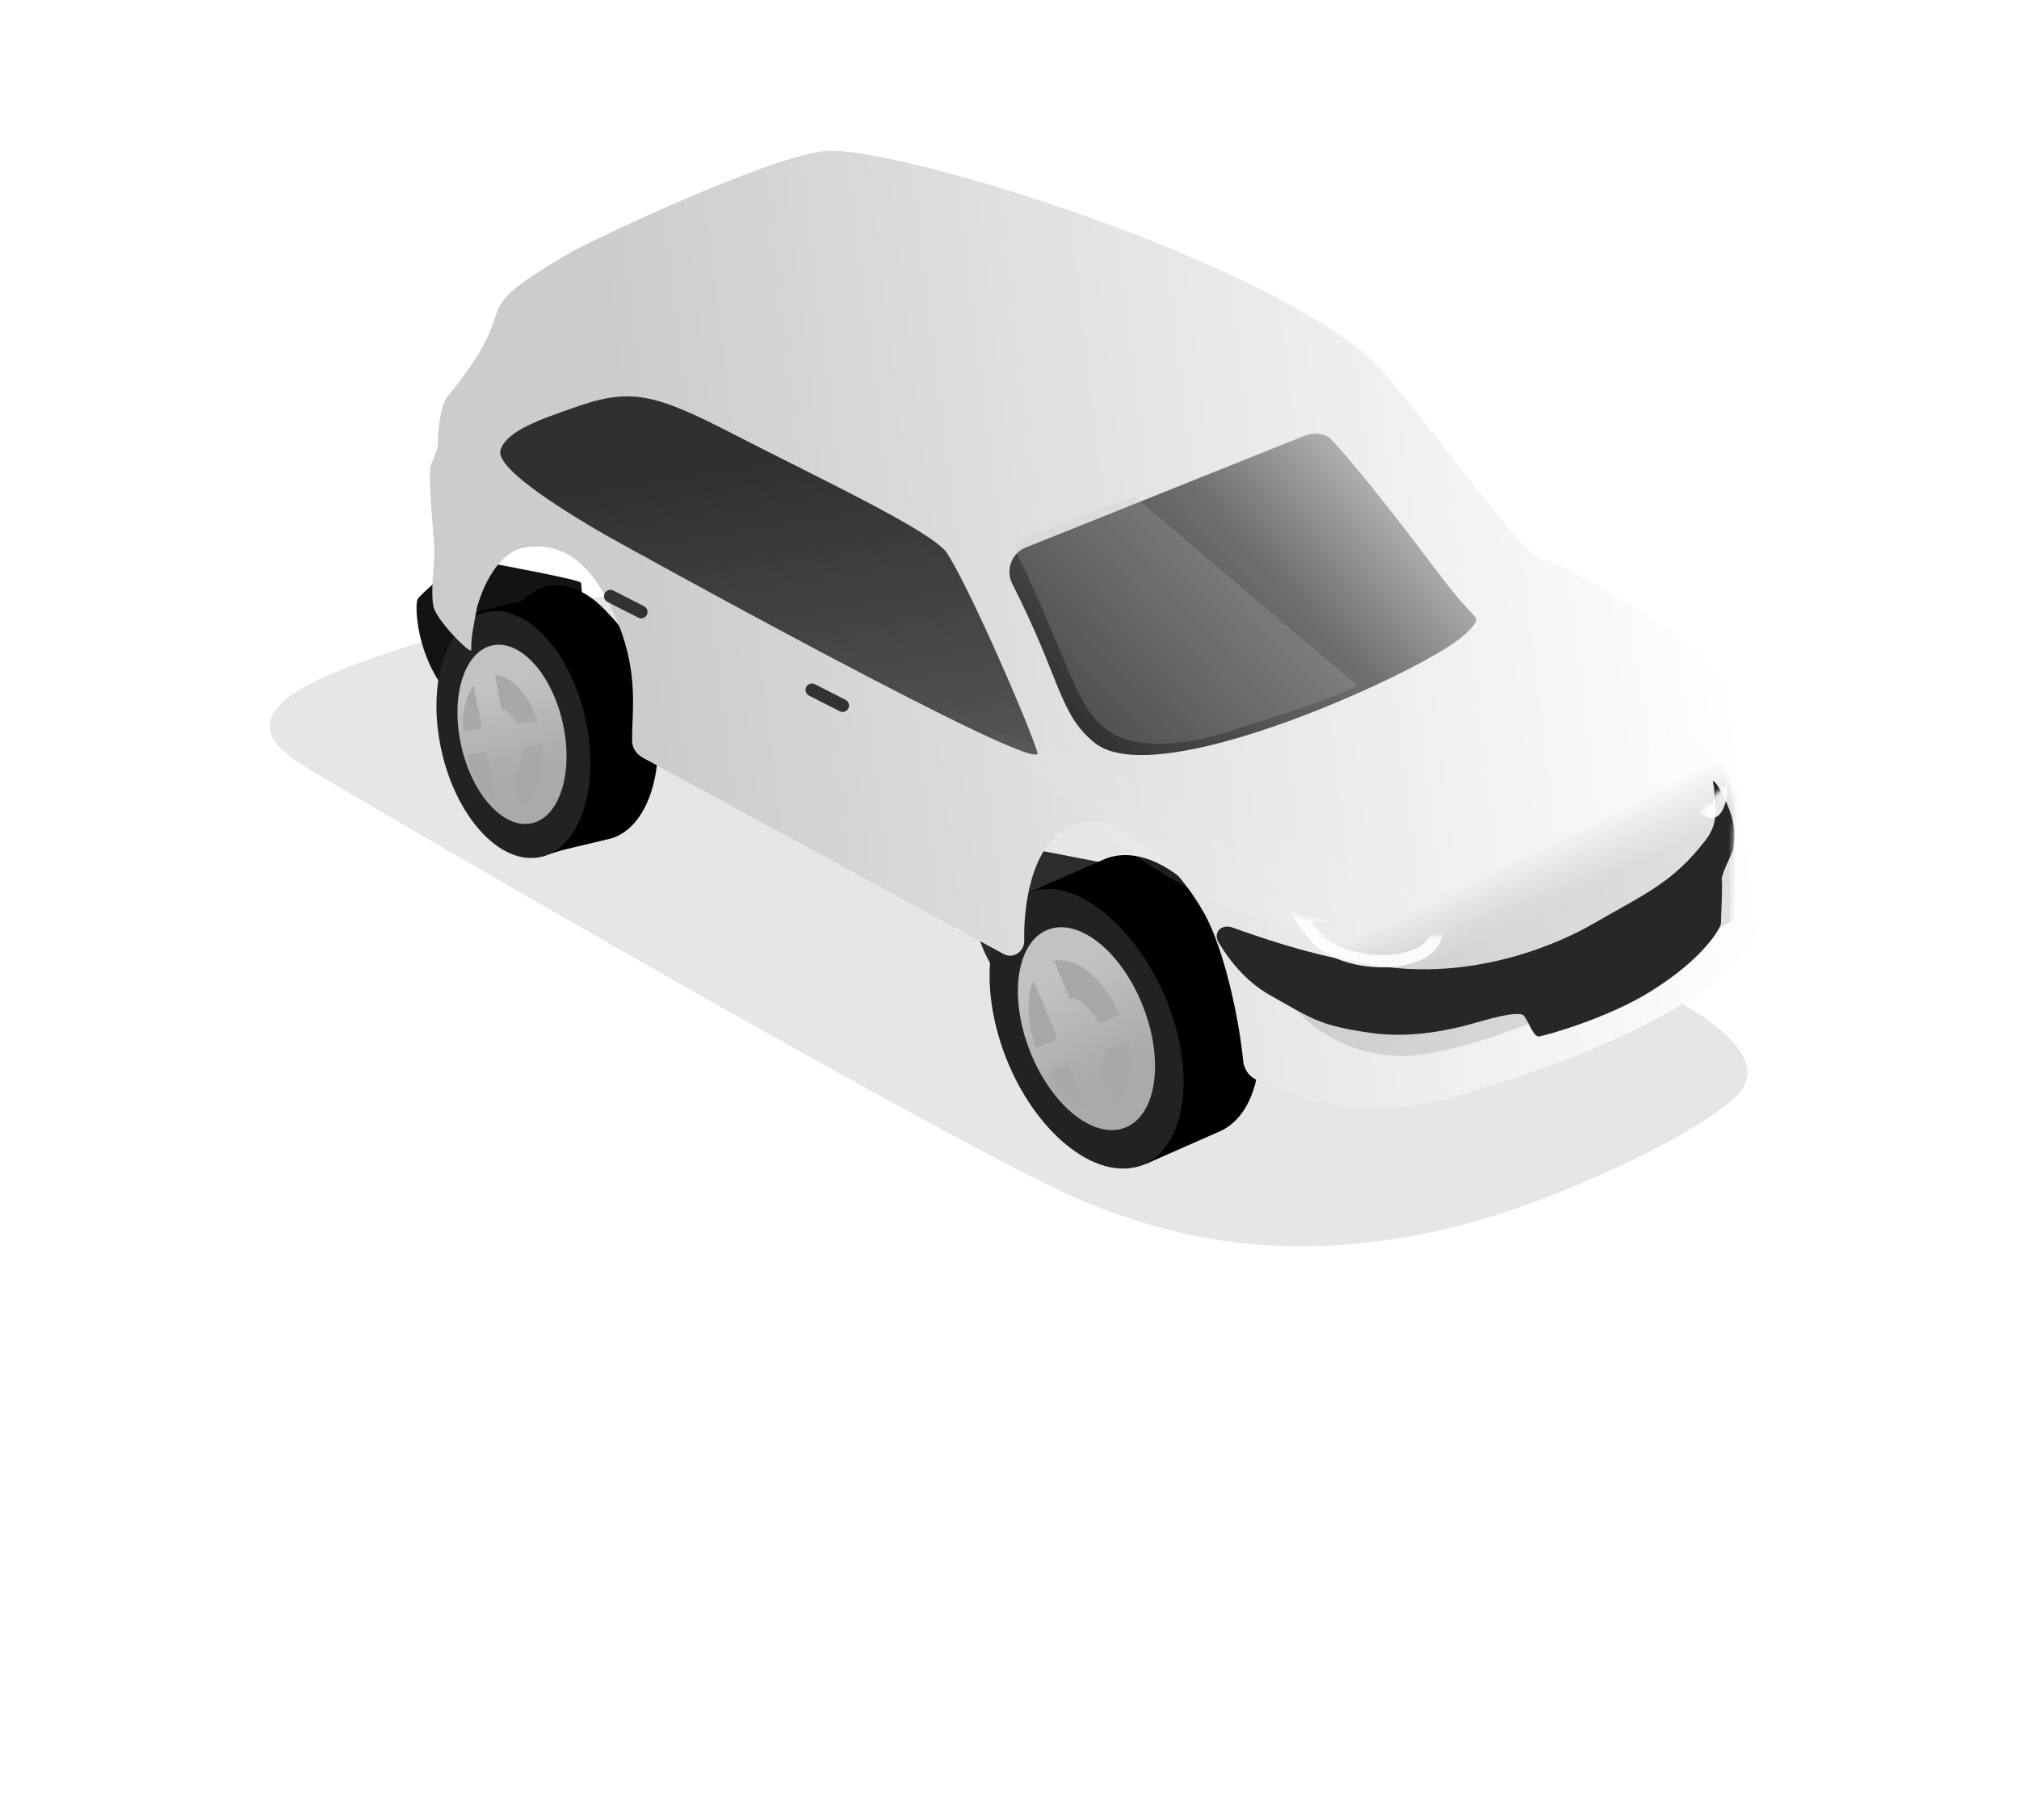 <svg width="518" height="467" viewBox="0 0 518 467" fill="none" xmlns="http://www.w3.org/2000/svg">
<path d="M379.151 313.23C397.855 307.981 432.005 293.306 444.393 282.192C458.654 270.585 429.817 256.721 426.404 254.65C422.991 252.579 254.98 165.116 225.644 151.515C196.307 137.914 102.065 163.548 79.128 175.699C60.432 185.604 73.36 193.122 75.787 195.174C78.213 197.225 217.997 278.759 268.325 303.794C306.438 322.753 342.439 323.533 379.151 313.23Z" fill="black" fill-opacity="0.1"/>
<path d="M291.475 223.549C291.206 222.835 271.36 219.079 261.471 217.29C257.749 220.289 250.159 226.603 249.567 227.867C248.827 229.447 249.289 242.039 256.904 251.403C264.518 260.768 282.149 247.29 287.682 245.272C293.216 243.254 291.812 224.441 291.475 223.549Z" fill="#2C2C2C"/>
<path d="M149.027 149.504C148.758 148.79 128.912 145.034 119.023 143.245C115.301 146.244 107.711 152.558 107.119 153.822C106.379 155.403 106.841 167.994 114.456 177.359C122.07 186.723 139.701 173.246 145.234 171.228C150.768 169.209 149.364 150.397 149.027 149.504Z" fill="#131313"/>
<path fill-rule="evenodd" clip-rule="evenodd" d="M263.972 229.386L282.912 221.05L282.915 221.058C283.032 221.004 283.15 220.952 283.269 220.902C294.547 216.103 310.274 227.783 318.395 246.988C326.516 266.193 323.957 285.651 312.679 290.45C312.541 290.509 312.402 290.565 312.262 290.619L293.962 298.685L284.374 276.53C281.785 272.966 279.459 268.872 277.553 264.363C275.794 260.204 274.536 256.032 273.759 252L263.972 229.386Z" fill="black"/>
<ellipse cx="22.201" cy="37.711" rx="22.201" ry="37.711" transform="matrix(-0.92 0.391 0.39 0.921 284.941 220.528)" fill="black"/>
<g filter="url(#filter0_i_2_4186)">
<ellipse cx="16.652" cy="28.284" rx="16.652" ry="28.284" transform="matrix(-0.92 0.391 0.39 0.921 282.871 231.392)" fill="url(#paint0_linear_2_4186)"/>
</g>
<g filter="url(#filter1_di_2_4186)">
<path fill-rule="evenodd" clip-rule="evenodd" d="M280.909 244.696C282.833 246.094 284.703 247.935 286.411 250.138L281.394 258.472C281.154 258.18 280.907 257.906 280.655 257.651L280.909 244.696ZM280.359 272.751C280.472 272.764 280.584 272.772 280.695 272.776L287.754 285.613L287.721 285.627C285.396 286.616 282.769 286.483 280.111 285.429L280.359 272.751ZM277.866 284.326L278.11 271.9C277.614 271.589 277.123 271.201 276.65 270.745L271.683 278.994C273.621 281.261 275.729 283.074 277.866 284.326ZM278.422 255.989L278.671 243.283C275.459 241.56 272.21 241.118 269.403 242.312C268.621 242.645 267.905 243.091 267.259 243.638L274.179 256.222C274.43 256.01 274.707 255.837 275.011 255.708C276.046 255.267 277.236 255.4 278.422 255.989ZM265.834 269.385C267.045 272.249 268.529 274.845 270.181 277.096L275.106 268.916C274.709 268.345 274.341 267.721 274.01 267.053L265.718 269.108C265.756 269.2 265.795 269.292 265.834 269.385ZM282.792 260.543L287.851 252.14C289.14 254.073 290.305 256.225 291.291 258.554C291.532 259.125 291.758 259.695 291.969 260.266L283.636 262.331C283.594 262.224 283.55 262.117 283.505 262.011C283.288 261.499 283.049 261.009 282.792 260.543ZM264.903 266.973C263.705 263.54 263.05 260.146 262.909 257.011L272.652 262.91C272.763 263.57 272.928 264.247 273.148 264.93L264.903 266.973ZM284.316 264.499C284.559 265.553 284.668 266.576 284.649 267.523L294.221 273.319C294.361 269.98 293.867 266.244 292.698 262.422L284.316 264.499ZM293.986 275.828L284.263 269.94C283.967 270.83 283.505 271.559 282.886 272.056L289.696 284.441C291.975 282.609 293.429 279.56 293.986 275.828ZM262.915 254.364L272.507 260.171C272.552 259.553 272.656 258.974 272.816 258.447L265.643 245.403C264.028 247.656 263.101 250.773 262.915 254.364Z" fill="#4C4C4C"/>
</g>
<path fill-rule="evenodd" clip-rule="evenodd" d="M263.989 228.991L282.928 220.655L282.93 220.659C283.049 220.605 283.168 220.552 283.288 220.501C294.566 215.703 310.293 227.382 318.414 246.587C326.536 265.792 323.976 285.251 312.698 290.049C312.589 290.096 312.479 290.141 312.368 290.184L293.979 298.29L284.381 276.111C281.797 272.552 279.476 268.464 277.572 263.963C275.816 259.811 274.56 255.647 273.783 251.622L263.989 228.991Z" fill="black"/>
<path d="M258.746 273.02C266.767 291.987 282.274 303.532 293.382 298.806C304.491 294.081 306.993 274.874 298.973 255.907C290.952 236.94 274.99 224.374 263.882 229.099C252.774 233.825 250.726 254.053 258.746 273.02Z" fill="#222222"/>
<g filter="url(#filter2_i_2_4186)">
<ellipse cx="15.607" cy="27.275" rx="15.607" ry="27.275" transform="matrix(-0.916 0.402 0.376 0.926 282.788 232.438)" fill="url(#paint1_linear_2_4186)"/>
</g>
<g filter="url(#filter3_di_2_4186)">
<path fill-rule="evenodd" clip-rule="evenodd" d="M270.545 273.345C273.385 278.075 277.053 281.433 280.605 282.688L275.87 271.269L270.545 273.345ZM267.635 267.17C265.288 260.606 265.158 254.143 266.982 249.837L272.767 263.786C272.866 264.198 272.982 264.614 273.117 265.032L267.635 267.17ZM283.642 260.927C281.81 256.958 278.795 254.381 276.251 254.477L272.27 244.875C277.892 243.508 285.135 249.403 289.124 258.789L283.642 260.927ZM291.173 265.3L285.168 267.642C285.138 269.616 284.618 271.29 283.653 272.325L287.636 281.929C291.38 279.211 292.691 272.637 291.173 265.3Z" fill="#A9A8A8"/>
</g>
<path fill-rule="evenodd" clip-rule="evenodd" d="M124.445 156.463L141.662 152.37L141.664 152.379C141.775 152.35 141.887 152.323 141.999 152.298C152.226 150 163.66 162.251 167.538 179.662C171.416 197.072 166.269 213.049 156.042 215.348C155.906 215.378 155.771 215.406 155.635 215.431L139.014 219.393L134.342 199.213C132.725 195.831 131.408 192.048 130.503 187.984C129.668 184.236 129.252 180.555 129.214 177.062L124.445 156.463Z" fill="black"/>
<ellipse cx="18.991" cy="32.253" rx="18.991" ry="32.253" transform="matrix(-0.975 0.219 0.218 0.977 143.438 152.241)" fill="black"/>
<g filter="url(#filter4_i_2_4186)">
<ellipse cx="14.244" cy="24.191" rx="14.244" ry="24.191" transform="matrix(-0.975 0.219 0.218 0.977 140.025 161.062)" fill="url(#paint2_linear_2_4186)"/>
</g>
<g filter="url(#filter5_di_2_4186)">
<path fill-rule="evenodd" clip-rule="evenodd" d="M136.316 171.945C137.723 173.42 139.016 175.259 140.116 177.38L134.607 183.623C134.45 183.338 134.283 183.067 134.108 182.812L136.316 171.945ZM131.536 195.473C131.632 195.502 131.729 195.528 131.825 195.548L135.789 207.436L135.758 207.442C133.647 207.917 131.454 207.398 129.377 206.097L131.536 195.473ZM127.659 204.821L129.775 194.409C129.406 194.073 129.055 193.672 128.728 193.218L123.285 199.387C124.564 201.59 126.056 203.438 127.659 204.821ZM132.485 181.069L134.65 170.413C132.216 168.473 129.554 167.603 127.012 168.174C126.302 168.334 125.632 168.599 125.004 168.959L128.887 180.608C129.129 180.47 129.387 180.369 129.659 180.308C130.598 180.097 131.578 180.392 132.485 181.069ZM119.843 190.402C120.421 192.998 121.27 195.411 122.313 197.558L127.709 191.442C127.462 190.899 127.247 190.316 127.072 189.7L119.788 190.15C119.806 190.234 119.824 190.318 119.843 190.402ZM135.464 185.582L141.019 179.286C141.807 181.111 142.456 183.102 142.927 185.215C143.042 185.731 143.144 186.246 143.234 186.758L135.897 187.211C135.878 187.114 135.858 187.018 135.836 186.921C135.733 186.459 135.608 186.012 135.464 185.582ZM119.431 188.228C118.952 185.157 118.923 182.203 119.286 179.545L126.566 186.002C126.558 186.575 126.592 187.171 126.673 187.781L119.431 188.228ZM136.135 189.14C136.178 190.064 136.112 190.941 135.951 191.734L143.12 198.093C143.752 195.304 143.911 192.083 143.515 188.684L136.135 189.14ZM142.536 200.167L135.255 193.709C134.87 194.41 134.372 194.951 133.777 195.275L137.602 206.749C139.801 205.559 141.492 203.22 142.536 200.167ZM119.698 177.318L126.866 183.676C127 183.159 127.178 182.684 127.396 182.263L123.373 170.195C121.666 171.843 120.406 174.324 119.698 177.318Z" fill="#4C4C4C"/>
</g>
<path fill-rule="evenodd" clip-rule="evenodd" d="M134.609 201.064C132.088 196.843 130.057 191.774 128.809 186.171C127.632 180.887 127.287 175.736 127.662 171.058L124.387 156.911L133.509 154.741C135.397 152.562 137.684 151.074 140.305 150.485C150.532 148.187 161.966 160.438 165.844 177.849C169.548 194.48 165.017 209.804 155.69 213.145L155.957 214.289L138.955 219.84L134.609 201.064Z" fill="black"/>
<ellipse cx="18.93" cy="32.149" rx="18.93" ry="32.149" transform="matrix(-0.975 0.219 0.218 0.977 143.173 152.933)" fill="#222222"/>
<g filter="url(#filter6_i_2_4186)">
<g filter="url(#filter7_i_2_4186)">
<ellipse cx="13.363" cy="23.357" rx="13.363" ry="23.357" transform="matrix(-0.979 0.199 0.212 0.978 139.488 162.938)" fill="url(#paint3_linear_2_4186)"/>
</g>
<g filter="url(#filter8_di_2_4186)">
<path fill-rule="evenodd" clip-rule="evenodd" d="M121.652 191.861C123.099 197.303 125.89 201.689 129.034 203.891L126.65 191.162L121.652 191.861ZM120.69 185.928C120.403 181.034 121.441 176.728 123.453 174.087L125.543 185.249L120.69 185.928ZM134.547 183.989C133.499 181.923 132.034 180.48 130.543 180.102L128.904 171.353C133.181 171.62 137.558 176.43 139.805 183.254L134.547 183.989ZM141.108 189.139C142.04 196.983 139.635 203.688 135.233 205.144L133.595 196.397C135.233 195.467 136.173 192.91 136.05 189.847L141.108 189.139Z" fill="#A9A8A8"/>
</g>
</g>
<g filter="url(#filter9_ii_2_4186)">
<path d="M441.93 253.309C444.595 248.372 444.053 243.91 444.258 239.894L444.459 229.641C444.618 221.498 444.832 214.524 444.807 211.848C444.782 209.172 447.88 201.5 433.987 186.897C421.512 173.785 393.834 158.318 386.902 156.317C379.97 154.315 351.296 111.362 340.487 102.859C308.202 77.463 225.581 52.05 205.032 51.648C193.139 50.91 142.881 74.695 137.264 78.012C108.219 95.165 127.753 88.412 106.023 114.933C104.731 116.216 103.707 122.472 103.683 126.524C103.678 127.377 103.551 128.228 103.226 129.016L103.07 129.396C102.517 130.737 101.904 132.226 101.819 132.579C101.061 135.749 102.842 151.602 102.781 154.678C102.711 158.272 101.871 164.777 102.512 168.42C103.153 172.063 112.12 180.917 112.231 179.821C112.31 175.789 112.592 175.072 113.78 168.641C116.76 158.637 121.684 154.278 125.55 153.544C133.636 152.007 140.934 155.467 146.549 165.752C156.21 183.449 153.296 195.059 153.54 203.25C153.593 205.026 154.703 206.545 156.263 207.394L248.863 257.785C251.376 259.152 254.247 257.078 254.143 254.219C253.979 249.72 254.452 228.572 267.632 224.31C279.246 220.555 293.631 235.373 300.292 247.291C305.361 256.358 309.192 273.941 310.298 285.146C310.496 287.15 311.616 288.98 313.406 289.902C321.271 293.956 339.547 301.7 366.165 293.91C426.547 276.237 439.271 258.234 441.93 253.309Z" fill="url(#paint4_linear_2_4186)"/>
</g>
<mask id="mask0_2_4186" style="mask-type:alpha" maskUnits="userSpaceOnUse" x="101" y="51" width="345" height="247">
<path d="M441.93 253.309C444.595 248.372 444.053 243.91 444.258 239.894L444.459 229.641C444.618 221.498 444.832 214.524 444.807 211.848C444.782 209.172 447.88 201.5 433.987 186.897C421.512 173.785 393.834 158.318 386.902 156.317C379.97 154.315 351.296 111.362 340.487 102.859C308.202 77.463 225.581 52.05 205.032 51.648C193.139 50.91 142.881 74.695 137.264 78.012C108.219 95.165 127.753 88.412 106.023 114.933C104.731 116.216 103.707 122.472 103.683 126.524C103.678 127.377 103.551 128.228 103.226 129.016L103.07 129.396C102.517 130.737 101.904 132.226 101.819 132.579C101.061 135.749 102.842 151.602 102.781 154.678C102.711 158.272 101.871 164.777 102.512 168.42C103.153 172.063 112.12 180.917 112.231 179.821C112.342 178.725 113.053 172.568 112.892 168.312C113.037 160.919 119.335 154.725 125.55 153.544C133.636 152.007 140.949 154.718 146.564 165.003C157.082 184.27 152.048 194.628 151.789 202.526C151.731 204.306 152.864 205.834 154.43 206.681L248.689 257.708C251.208 259.072 254.09 256.919 253.986 254.056C253.822 249.557 254.452 228.572 267.632 224.31C279.246 220.555 293.631 235.373 300.292 247.291C305.361 256.358 309.192 273.941 310.298 285.146C310.496 287.15 311.616 288.98 313.406 289.902C321.271 293.956 339.547 301.7 366.165 293.91C426.547 276.237 439.271 258.234 441.93 253.309Z" fill="url(#paint5_linear_2_4186)"/>
</mask>
<g mask="url(#mask0_2_4186)">
<g filter="url(#filter10_ddi_2_4186)">
<path d="M284.254 187.224C275.106 179.868 275.59 170.95 263.13 146.453C261.338 142.93 262.886 138.575 266.555 137.104L337.9 108.496C340.294 107.535 343.237 107.585 345.02 109.449C348.021 112.584 353.841 119.397 365.133 134.048C373.845 145.353 375.489 148.163 382 155.025C382.776 155.842 381.126 157.936 377.636 160.699C366.51 169.505 300.305 200.13 284.254 187.224Z" fill="url(#paint6_linear_2_4186)"/>
</g>
<g filter="url(#filter11_di_2_4186)">
<path d="M194.193 106.775C173.14 95.907 167.328 94.528 152.336 99.906C144.758 102.624 135.389 105.599 133.96 110.71C132.531 115.822 154.144 128.504 160.468 132.166C163.558 133.955 273.905 195.131 271.726 188.22C269.056 179.749 254.15 145.726 248.537 137.081C244.925 131.516 215.247 117.644 194.193 106.775Z" fill="url(#paint7_linear_2_4186)"/>
</g>
<g filter="url(#filter12_f_2_4186)">
<path d="M311.196 231.128C284.193 217.931 269.191 201.734 253.058 186.882C301.665 202.331 403.374 236.048 401.73 238.08C399.675 240.62 392.266 243.537 367.812 244.704C343.737 245.854 314.288 232.639 311.196 231.128Z" fill="url(#paint8_linear_2_4186)" fill-opacity="0.21"/>
</g>
<g filter="url(#filter13_f_2_4186)">
<path d="M417.61 172.747C416.087 171.444 397.025 150.905 382.653 140.585C394.235 164.312 420.688 215.91 423.247 215.704C426.444 215.448 441.101 213 445.597 203.152C450.024 193.456 419.515 174.376 417.61 172.747Z" fill="url(#paint9_linear_2_4186)" fill-opacity="0.13"/>
</g>
<g filter="url(#filter14_di_2_4186)">
<path d="M217.827 178.834C217.84 178.205 217.492 177.623 216.931 177.337L209.057 173.316C207.974 172.763 206.688 173.534 206.665 174.751C206.652 175.384 207.003 175.969 207.567 176.256L215.448 180.264C216.526 180.813 217.804 180.045 217.827 178.834Z" fill="#323232"/>
</g>
<g filter="url(#filter15_di_2_4186)">
<path d="M166.129 154.807C166.141 154.177 165.793 153.596 165.233 153.31L157.358 149.289C156.276 148.736 154.99 149.507 154.966 150.723C154.954 151.357 155.304 151.941 155.868 152.228L163.749 156.237C164.827 156.785 166.105 156.017 166.129 154.807Z" fill="#323232"/>
</g>
<path d="M348.434 176.076L291.255 127.583C284.103 129.369 267.821 136.48 264.713 137.578C260.687 139 260.799 141.302 260.799 141.302C260.775 142.509 260.648 141.662 261.87 144.076C263.897 148.083 265.511 151.655 269.849 161.954C277.3 179.645 278.874 184.094 285.461 188.222C290.422 191.332 300.951 192.125 313.817 188.158C325.318 184.612 338.515 180.312 348.434 176.076Z" fill="#C4C4C4" fill-opacity="0.2"/>
<g opacity="0.17" filter="url(#filter16_f_2_4186)">
<path d="M431.781 199.502C414.595 212.557 376.572 230.955 359.705 233.544" stroke="url(#paint10_linear_2_4186)" stroke-width="74.806" stroke-linecap="round" stroke-linejoin="round"/>
</g>
<g filter="url(#filter17_ddii_2_4186)">
<path d="M437.594 207.176C440.918 202.869 440.154 199.343 439.771 193.906C439.748 193.578 439.68 193.25 439.595 192.932C438.57 189.121 444.383 198.144 444.899 204.358C445.073 206.457 444.917 207.515 444.683 209.444C444.576 210.327 441.498 216.119 441.745 217.291C441.993 218.462 441.51 227.238 441.527 228.453C441.544 229.668 437.178 237.426 423.682 245.88C412.47 252.903 396.483 257.343 394.849 257.546C393.215 257.748 391.725 252.252 390.548 251.927C387.468 251.076 378.258 254.255 374.828 255.046C370.825 255.969 361.486 258.096 351.354 256.592C338.822 254.733 336.928 253.267 325.501 246.753C319.715 243.454 315.269 237.888 312.64 233.414C311.131 230.848 313.381 228.595 316.185 229.594C324.907 232.699 339.54 237.748 355.876 239.747C383.547 243.132 405.705 230.388 408.879 228.556C422.224 220.854 429.208 218.046 437.594 207.176Z" fill="#272727"/>
</g>
<mask id="mask1_2_4186" style="mask-type:alpha" maskUnits="userSpaceOnUse" x="312" y="201" width="135" height="57">
<path d="M437.608 207.124C437.968 206.658 438.283 206.18 438.558 205.693C440.649 201.996 445.469 199.889 446.185 204.113C446.213 204.277 446.236 204.432 446.256 204.578C446.431 206.677 446.354 208.007 446.121 209.936C446.014 210.819 441.409 215.75 441.657 216.921C441.905 218.092 441.494 225.276 441.443 227.832C441.393 230.388 437.211 237.374 423.72 245.837C412.513 252.867 396.528 257.318 394.894 257.521C393.261 257.724 391.767 252.229 390.59 251.905C387.51 251.056 378.302 254.241 374.872 255.034C370.87 255.96 361.532 258.092 351.399 256.595C338.866 254.744 336.971 253.28 325.54 246.773C319.721 243.46 315.255 237.855 312.628 233.371C311.128 230.81 313.359 228.605 316.163 229.601C324.881 232.7 339.542 237.755 355.911 239.747C383.584 243.114 405.733 230.356 408.906 228.522C422.246 220.812 429.229 217.999 437.608 207.124Z" fill="#272727"/>
</mask>
<g mask="url(#mask1_2_4186)">
<g filter="url(#filter18_d_2_4186)">
<path d="M332.242 233.355L367.337 234.571C367.384 234.757 367.431 234.966 367.473 235.194C367.656 236.184 367.733 237.466 367.383 238.762C367.043 240.025 366.283 241.366 364.674 242.522C363.039 243.697 360.446 244.736 356.364 245.202C353.974 245.475 350.644 245.401 347.228 244.683C343.809 243.965 340.417 242.626 337.805 240.459C336.422 239.311 334.674 236.993 333.202 234.813C332.857 234.302 332.534 233.809 332.242 233.355Z" stroke="white" stroke-opacity="0.9" stroke-width="3.148"/>
</g>
<g filter="url(#filter19_d_2_4186)">
<path d="M439.653 197.232C439.794 197.579 439.931 197.961 440.053 198.373C440.648 200.38 440.874 203.023 439.517 205.8C439.16 206.531 438.713 206.906 438.382 207.032C438.141 207.124 437.798 207.158 437.279 206.749C436.588 206.205 435.694 206.016 435.016 205.935C434.587 205.884 434.142 205.865 433.709 205.865L439.653 197.232Z" stroke="white" stroke-opacity="0.9" stroke-width="3.148"/>
</g>
</g>
</g>
<defs>
<filter id="filter0_i_2_4186" x="259.705" y="237.1" width="37.742" height="53.74" filterUnits="userSpaceOnUse" color-interpolation-filters="sRGB">
<feFlood flood-opacity="0" result="BackgroundImageFix"/>
<feBlend mode="normal" in="SourceGraphic" in2="BackgroundImageFix" result="shape"/>
<feColorMatrix in="SourceAlpha" type="matrix" values="0 0 0 0 0 0 0 0 0 0 0 0 0 0 0 0 0 0 127 0" result="hardAlpha"/>
<feMorphology radius="1.133" operator="erode" in="SourceAlpha" result="effect1_innerShadow_2_4186"/>
<feOffset/>
<feGaussianBlur stdDeviation="0.567"/>
<feComposite in2="hardAlpha" operator="arithmetic" k2="-1" k3="1"/>
<feColorMatrix type="matrix" values="0 0 0 0 0 0 0 0 0 0 0 0 0 0 0 0 0 0 0.25 0"/>
<feBlend mode="normal" in2="shape" result="effect1_innerShadow_2_4186"/>
</filter>
<filter id="filter1_di_2_4186" x="259.509" y="241.413" width="35.416" height="47.153" filterUnits="userSpaceOnUse" color-interpolation-filters="sRGB">
<feFlood flood-opacity="0" result="BackgroundImageFix"/>
<feColorMatrix in="SourceAlpha" type="matrix" values="0 0 0 0 0 0 0 0 0 0 0 0 0 0 0 0 0 0 127 0" result="hardAlpha"/>
<feOffset dy="0.453"/>
<feGaussianBlur stdDeviation="0.34"/>
<feColorMatrix type="matrix" values="0 0 0 0 1 0 0 0 0 1 0 0 0 0 1 0 0 0 0.41 0"/>
<feBlend mode="normal" in2="BackgroundImageFix" result="effect1_dropShadow_2_4186"/>
<feBlend mode="normal" in="SourceGraphic" in2="effect1_dropShadow_2_4186" result="shape"/>
<feColorMatrix in="SourceAlpha" type="matrix" values="0 0 0 0 0 0 0 0 0 0 0 0 0 0 0 0 0 0 127 0" result="hardAlpha"/>
<feOffset dx="-3.4" dy="2.267"/>
<feGaussianBlur stdDeviation="1.7"/>
<feComposite in2="hardAlpha" operator="arithmetic" k2="-1" k3="1"/>
<feColorMatrix type="matrix" values="0 0 0 0 0 0 0 0 0 0 0 0 0 0 0 0 0 0 0.25 0"/>
<feBlend mode="normal" in2="shape" result="effect2_innerShadow_2_4186"/>
</filter>
<filter id="filter2_i_2_4186" x="261.159" y="237.933" width="35.204" height="52.079" filterUnits="userSpaceOnUse" color-interpolation-filters="sRGB">
<feFlood flood-opacity="0" result="BackgroundImageFix"/>
<feBlend mode="normal" in="SourceGraphic" in2="BackgroundImageFix" result="shape"/>
<feColorMatrix in="SourceAlpha" type="matrix" values="0 0 0 0 0 0 0 0 0 0 0 0 0 0 0 0 0 0 127 0" result="hardAlpha"/>
<feMorphology radius="1.441" operator="erode" in="SourceAlpha" result="effect1_innerShadow_2_4186"/>
<feOffset/>
<feGaussianBlur stdDeviation="0.72"/>
<feComposite in2="hardAlpha" operator="arithmetic" k2="-1" k3="1"/>
<feColorMatrix type="matrix" values="0 0 0 0 0 0 0 0 0 0 0 0 0 0 0 0 0 0 0.25 0"/>
<feBlend mode="normal" in2="shape" result="effect1_innerShadow_2_4186"/>
</filter>
<filter id="filter3_di_2_4186" x="263.888" y="244.556" width="28.518" height="39.361" filterUnits="userSpaceOnUse" color-interpolation-filters="sRGB">
<feFlood flood-opacity="0" result="BackgroundImageFix"/>
<feColorMatrix in="SourceAlpha" type="matrix" values="0 0 0 0 0 0 0 0 0 0 0 0 0 0 0 0 0 0 127 0" result="hardAlpha"/>
<feOffset dy="0.491"/>
<feGaussianBlur stdDeviation="0.307"/>
<feColorMatrix type="matrix" values="0 0 0 0 1 0 0 0 0 1 0 0 0 0 1 0 0 0 0.59 0"/>
<feBlend mode="normal" in2="BackgroundImageFix" result="effect1_dropShadow_2_4186"/>
<feBlend mode="normal" in="SourceGraphic" in2="effect1_dropShadow_2_4186" result="shape"/>
<feColorMatrix in="SourceAlpha" type="matrix" values="0 0 0 0 0 0 0 0 0 0 0 0 0 0 0 0 0 0 127 0" result="hardAlpha"/>
<feOffset dx="-1.843" dy="1.229"/>
<feGaussianBlur stdDeviation="0.921"/>
<feComposite in2="hardAlpha" operator="arithmetic" k2="-1" k3="1"/>
<feColorMatrix type="matrix" values="0 0 0 0 0 0 0 0 0 0 0 0 0 0 0 0 0 0 0.25 0"/>
<feBlend mode="normal" in2="shape" result="effect2_innerShadow_2_4186"/>
</filter>
<filter id="filter4_i_2_4186" x="116.542" y="163.975" width="29.712" height="47.668" filterUnits="userSpaceOnUse" color-interpolation-filters="sRGB">
<feFlood flood-opacity="0" result="BackgroundImageFix"/>
<feBlend mode="normal" in="SourceGraphic" in2="BackgroundImageFix" result="shape"/>
<feColorMatrix in="SourceAlpha" type="matrix" values="0 0 0 0 0 0 0 0 0 0 0 0 0 0 0 0 0 0 127 0" result="hardAlpha"/>
<feMorphology radius="0.969" operator="erode" in="SourceAlpha" result="effect1_innerShadow_2_4186"/>
<feOffset/>
<feGaussianBlur stdDeviation="0.485"/>
<feComposite in2="hardAlpha" operator="arithmetic" k2="-1" k3="1"/>
<feColorMatrix type="matrix" values="0 0 0 0 0 0 0 0 0 0 0 0 0 0 0 0 0 0 0.25 0"/>
<feBlend mode="normal" in2="shape" result="effect1_innerShadow_2_4186"/>
</filter>
<filter id="filter5_di_2_4186" x="116.131" y="167.808" width="28.182" height="41.747" filterUnits="userSpaceOnUse" color-interpolation-filters="sRGB">
<feFlood flood-opacity="0" result="BackgroundImageFix"/>
<feColorMatrix in="SourceAlpha" type="matrix" values="0 0 0 0 0 0 0 0 0 0 0 0 0 0 0 0 0 0 127 0" result="hardAlpha"/>
<feOffset dy="0.388"/>
<feGaussianBlur stdDeviation="0.291"/>
<feColorMatrix type="matrix" values="0 0 0 0 1 0 0 0 0 1 0 0 0 0 1 0 0 0 0.41 0"/>
<feBlend mode="normal" in2="BackgroundImageFix" result="effect1_dropShadow_2_4186"/>
<feBlend mode="normal" in="SourceGraphic" in2="effect1_dropShadow_2_4186" result="shape"/>
<feColorMatrix in="SourceAlpha" type="matrix" values="0 0 0 0 0 0 0 0 0 0 0 0 0 0 0 0 0 0 127 0" result="hardAlpha"/>
<feOffset dx="-2.908" dy="1.939"/>
<feGaussianBlur stdDeviation="1.454"/>
<feComposite in2="hardAlpha" operator="arithmetic" k2="-1" k3="1"/>
<feColorMatrix type="matrix" values="0 0 0 0 0 0 0 0 0 0 0 0 0 0 0 0 0 0 0.25 0"/>
<feBlend mode="normal" in2="shape" result="effect2_innerShadow_2_4186"/>
</filter>
<filter id="filter6_i_2_4186" x="117.354" y="165.436" width="27.992" height="45.995" filterUnits="userSpaceOnUse" color-interpolation-filters="sRGB">
<feFlood flood-opacity="0" result="BackgroundImageFix"/>
<feBlend mode="normal" in="SourceGraphic" in2="BackgroundImageFix" result="shape"/>
<feColorMatrix in="SourceAlpha" type="matrix" values="0 0 0 0 0 0 0 0 0 0 0 0 0 0 0 0 0 0 127 0" result="hardAlpha"/>
<feMorphology radius="0.862" operator="erode" in="SourceAlpha" result="effect1_innerShadow_2_4186"/>
<feOffset/>
<feGaussianBlur stdDeviation="0.431"/>
<feComposite in2="hardAlpha" operator="arithmetic" k2="-1" k3="1"/>
<feColorMatrix type="matrix" values="0 0 0 0 0 0 0 0 0 0 0 0 0 0 0 0 0 0 0.25 0"/>
<feBlend mode="normal" in2="shape" result="effect1_innerShadow_2_4186"/>
</filter>
<filter id="filter7_i_2_4186" x="117.354" y="165.436" width="27.992" height="45.995" filterUnits="userSpaceOnUse" color-interpolation-filters="sRGB">
<feFlood flood-opacity="0" result="BackgroundImageFix"/>
<feBlend mode="normal" in="SourceGraphic" in2="BackgroundImageFix" result="shape"/>
<feColorMatrix in="SourceAlpha" type="matrix" values="0 0 0 0 0 0 0 0 0 0 0 0 0 0 0 0 0 0 127 0" result="hardAlpha"/>
<feMorphology radius="1.492" operator="erode" in="SourceAlpha" result="effect1_innerShadow_2_4186"/>
<feOffset/>
<feGaussianBlur stdDeviation="0.746"/>
<feComposite in2="hardAlpha" operator="arithmetic" k2="-1" k3="1"/>
<feColorMatrix type="matrix" values="0 0 0 0 0 0 0 0 0 0 0 0 0 0 0 0 0 0 0.25 0"/>
<feBlend mode="normal" in2="shape" result="effect1_innerShadow_2_4186"/>
</filter>
<filter id="filter8_di_2_4186" x="118.735" y="171.226" width="23.209" height="35.19" filterUnits="userSpaceOnUse" color-interpolation-filters="sRGB">
<feFlood flood-opacity="0" result="BackgroundImageFix"/>
<feColorMatrix in="SourceAlpha" type="matrix" values="0 0 0 0 0 0 0 0 0 0 0 0 0 0 0 0 0 0 127 0" result="hardAlpha"/>
<feOffset dy="0.509"/>
<feGaussianBlur stdDeviation="0.318"/>
<feColorMatrix type="matrix" values="0 0 0 0 1 0 0 0 0 1 0 0 0 0 1 0 0 0 0.59 0"/>
<feBlend mode="normal" in2="BackgroundImageFix" result="effect1_dropShadow_2_4186"/>
<feBlend mode="normal" in="SourceGraphic" in2="effect1_dropShadow_2_4186" result="shape"/>
<feColorMatrix in="SourceAlpha" type="matrix" values="0 0 0 0 0 0 0 0 0 0 0 0 0 0 0 0 0 0 127 0" result="hardAlpha"/>
<feOffset dx="-1.909" dy="1.272"/>
<feGaussianBlur stdDeviation="0.954"/>
<feComposite in2="hardAlpha" operator="arithmetic" k2="-1" k3="1"/>
<feColorMatrix type="matrix" values="0 0 0 0 0 0 0 0 0 0 0 0 0 0 0 0 0 0 0.25 0"/>
<feBlend mode="normal" in2="shape" result="effect2_innerShadow_2_4186"/>
</filter>
<filter id="filter9_ii_2_4186" x="101.631" y="40.103" width="352.1" height="257.146" filterUnits="userSpaceOnUse" color-interpolation-filters="sRGB">
<feFlood flood-opacity="0" result="BackgroundImageFix"/>
<feBlend mode="normal" in="SourceGraphic" in2="BackgroundImageFix" result="shape"/>
<feColorMatrix in="SourceAlpha" type="matrix" values="0 0 0 0 0 0 0 0 0 0 0 0 0 0 0 0 0 0 127 0" result="hardAlpha"/>
<feOffset dx="8.646" dy="-11.528"/>
<feGaussianBlur stdDeviation="34.584"/>
<feComposite in2="hardAlpha" operator="arithmetic" k2="-1" k3="1"/>
<feColorMatrix type="matrix" values="0 0 0 0 0 0 0 0 0 0 0 0 0 0 0 0 0 0 0.07 0"/>
<feBlend mode="normal" in2="shape" result="effect1_innerShadow_2_4186"/>
<feColorMatrix in="SourceAlpha" type="matrix" values="0 0 0 0 0 0 0 0 0 0 0 0 0 0 0 0 0 0 127 0" result="hardAlpha"/>
<feOffset dy="-1.441"/>
<feGaussianBlur stdDeviation="2.882"/>
<feComposite in2="hardAlpha" operator="arithmetic" k2="-1" k3="1"/>
<feColorMatrix type="matrix" values="0 0 0 0 0 0 0 0 0 0 0 0 0 0 0 0 0 0 0.09 0"/>
<feBlend mode="normal" in2="effect1_innerShadow_2_4186" result="effect2_innerShadow_2_4186"/>
</filter>
<filter id="filter10_ddi_2_4186" x="257.85" y="104.479" width="126.606" height="89.274" filterUnits="userSpaceOnUse" color-interpolation-filters="sRGB">
<feFlood flood-opacity="0" result="BackgroundImageFix"/>
<feColorMatrix in="SourceAlpha" type="matrix" values="0 0 0 0 0 0 0 0 0 0 0 0 0 0 0 0 0 0 127 0" result="hardAlpha"/>
<feOffset dx="-2.267" dy="1.133"/>
<feGaussianBlur stdDeviation="1.133"/>
<feColorMatrix type="matrix" values="0 0 0 0 1 0 0 0 0 1 0 0 0 0 1 0 0 0 0.28 0"/>
<feBlend mode="normal" in2="BackgroundImageFix" result="effect1_dropShadow_2_4186"/>
<feColorMatrix in="SourceAlpha" type="matrix" values="0 0 0 0 0 0 0 0 0 0 0 0 0 0 0 0 0 0 127 0" result="hardAlpha"/>
<feOffset dy="-1.133"/>
<feGaussianBlur stdDeviation="1.133"/>
<feColorMatrix type="matrix" values="0 0 0 0 1 0 0 0 0 1 0 0 0 0 1 0 0 0 0.56 0"/>
<feBlend mode="normal" in2="effect1_dropShadow_2_4186" result="effect2_dropShadow_2_4186"/>
<feBlend mode="normal" in="SourceGraphic" in2="effect2_dropShadow_2_4186" result="shape"/>
<feColorMatrix in="SourceAlpha" type="matrix" values="0 0 0 0 0 0 0 0 0 0 0 0 0 0 0 0 0 0 127 0" result="hardAlpha"/>
<feOffset dx="-1.133" dy="3.4"/>
<feGaussianBlur stdDeviation="1.7"/>
<feComposite in2="hardAlpha" operator="arithmetic" k2="-1" k3="1"/>
<feColorMatrix type="matrix" values="0 0 0 0 0 0 0 0 0 0 0 0 0 0 0 0 0 0 0.75 0"/>
<feBlend mode="normal" in2="shape" result="effect3_innerShadow_2_4186"/>
</filter>
<filter id="filter11_di_2_4186" x="128.328" y="96.85" width="144.264" height="95.941" filterUnits="userSpaceOnUse" color-interpolation-filters="sRGB">
<feFlood flood-opacity="0" result="BackgroundImageFix"/>
<feColorMatrix in="SourceAlpha" type="matrix" values="0 0 0 0 0 0 0 0 0 0 0 0 0 0 0 0 0 0 127 0" result="hardAlpha"/>
<feOffset dy="0.834"/>
<feGaussianBlur stdDeviation="0.417"/>
<feColorMatrix type="matrix" values="0 0 0 0 0.925 0 0 0 0 0.925 0 0 0 0 0.925 0 0 0 0.37 0"/>
<feBlend mode="normal" in2="BackgroundImageFix" result="effect1_dropShadow_2_4186"/>
<feBlend mode="normal" in="SourceGraphic" in2="effect1_dropShadow_2_4186" result="shape"/>
<feColorMatrix in="SourceAlpha" type="matrix" values="0 0 0 0 0 0 0 0 0 0 0 0 0 0 0 0 0 0 127 0" result="hardAlpha"/>
<feOffset dx="-5.563" dy="4.027"/>
<feGaussianBlur stdDeviation="2.782"/>
<feComposite in2="hardAlpha" operator="arithmetic" k2="-1" k3="1"/>
<feColorMatrix type="matrix" values="0 0 0 0 0 0 0 0 0 0 0 0 0 0 0 0 0 0 0.63 0"/>
<feBlend mode="normal" in2="shape" result="effect2_innerShadow_2_4186"/>
</filter>
<filter id="filter12_f_2_4186" x="221.322" y="155.146" width="212.163" height="121.366" filterUnits="userSpaceOnUse" color-interpolation-filters="sRGB">
<feFlood flood-opacity="0" result="BackgroundImageFix"/>
<feBlend mode="normal" in="SourceGraphic" in2="BackgroundImageFix" result="shape"/>
<feGaussianBlur stdDeviation="15.868" result="effect1_foregroundBlur_2_4186"/>
</filter>
<filter id="filter13_f_2_4186" x="362.251" y="120.183" width="104.186" height="115.924" filterUnits="userSpaceOnUse" color-interpolation-filters="sRGB">
<feFlood flood-opacity="0" result="BackgroundImageFix"/>
<feBlend mode="normal" in="SourceGraphic" in2="BackgroundImageFix" result="shape"/>
<feGaussianBlur stdDeviation="10.201" result="effect1_foregroundBlur_2_4186"/>
</filter>
<filter id="filter14_di_2_4186" x="206.102" y="172.009" width="12.288" height="11.246" filterUnits="userSpaceOnUse" color-interpolation-filters="sRGB">
<feFlood flood-opacity="0" result="BackgroundImageFix"/>
<feColorMatrix in="SourceAlpha" type="matrix" values="0 0 0 0 0 0 0 0 0 0 0 0 0 0 0 0 0 0 127 0" result="hardAlpha"/>
<feOffset dy="-0.562"/>
<feGaussianBlur stdDeviation="0.281"/>
<feColorMatrix type="matrix" values="0 0 0 0 0.788 0 0 0 0 0.788 0 0 0 0 0.788 0 0 0 0.19 0"/>
<feBlend mode="normal" in2="BackgroundImageFix" result="effect1_dropShadow_2_4186"/>
<feBlend mode="normal" in="SourceGraphic" in2="effect1_dropShadow_2_4186" result="shape"/>
<feColorMatrix in="SourceAlpha" type="matrix" values="0 0 0 0 0 0 0 0 0 0 0 0 0 0 0 0 0 0 127 0" result="hardAlpha"/>
<feOffset dy="2.811"/>
<feGaussianBlur stdDeviation="1.405"/>
<feComposite in2="hardAlpha" operator="arithmetic" k2="-1" k3="1"/>
<feColorMatrix type="matrix" values="0 0 0 0 0 0 0 0 0 0 0 0 0 0 0 0 0 0 0.74 0"/>
<feBlend mode="normal" in2="shape" result="effect2_innerShadow_2_4186"/>
</filter>
<filter id="filter15_di_2_4186" x="154.404" y="147.982" width="12.288" height="11.246" filterUnits="userSpaceOnUse" color-interpolation-filters="sRGB">
<feFlood flood-opacity="0" result="BackgroundImageFix"/>
<feColorMatrix in="SourceAlpha" type="matrix" values="0 0 0 0 0 0 0 0 0 0 0 0 0 0 0 0 0 0 127 0" result="hardAlpha"/>
<feOffset dy="-0.562"/>
<feGaussianBlur stdDeviation="0.281"/>
<feColorMatrix type="matrix" values="0 0 0 0 0.788 0 0 0 0 0.788 0 0 0 0 0.788 0 0 0 0.19 0"/>
<feBlend mode="normal" in2="BackgroundImageFix" result="effect1_dropShadow_2_4186"/>
<feBlend mode="normal" in="SourceGraphic" in2="effect1_dropShadow_2_4186" result="shape"/>
<feColorMatrix in="SourceAlpha" type="matrix" values="0 0 0 0 0 0 0 0 0 0 0 0 0 0 0 0 0 0 127 0" result="hardAlpha"/>
<feOffset dy="2.811"/>
<feGaussianBlur stdDeviation="1.405"/>
<feComposite in2="hardAlpha" operator="arithmetic" k2="-1" k3="1"/>
<feColorMatrix type="matrix" values="0 0 0 0 0 0 0 0 0 0 0 0 0 0 0 0 0 0 0.74 0"/>
<feBlend mode="normal" in2="shape" result="effect2_innerShadow_2_4186"/>
</filter>
<filter id="filter16_f_2_4186" x="310.962" y="150.762" width="169.559" height="131.525" filterUnits="userSpaceOnUse" color-interpolation-filters="sRGB">
<feFlood flood-opacity="0" result="BackgroundImageFix"/>
<feBlend mode="normal" in="SourceGraphic" in2="BackgroundImageFix" result="shape"/>
<feGaussianBlur stdDeviation="5.667" result="effect1_foregroundBlur_2_4186"/>
</filter>
<filter id="filter17_ddii_2_4186" x="310.839" y="190.049" width="135.451" height="76.578" filterUnits="userSpaceOnUse" color-interpolation-filters="sRGB">
<feFlood flood-opacity="0" result="BackgroundImageFix"/>
<feColorMatrix in="SourceAlpha" type="matrix" values="0 0 0 0 0 0 0 0 0 0 0 0 0 0 0 0 0 0 127 0" result="hardAlpha"/>
<feOffset dy="0.987"/>
<feGaussianBlur stdDeviation="0.658"/>
<feColorMatrix type="matrix" values="0 0 0 0 0 0 0 0 0 0 0 0 0 0 0 0 0 0 0.57 0"/>
<feBlend mode="normal" in2="BackgroundImageFix" result="effect1_dropShadow_2_4186"/>
<feColorMatrix in="SourceAlpha" type="matrix" values="0 0 0 0 0 0 0 0 0 0 0 0 0 0 0 0 0 0 127 0" result="hardAlpha"/>
<feOffset dy="-0.658"/>
<feGaussianBlur stdDeviation="0.658"/>
<feColorMatrix type="matrix" values="0 0 0 0 0 0 0 0 0 0 0 0 0 0 0 0 0 0 1 0"/>
<feBlend mode="normal" in2="effect1_dropShadow_2_4186" result="effect2_dropShadow_2_4186"/>
<feBlend mode="normal" in="SourceGraphic" in2="effect2_dropShadow_2_4186" result="shape"/>
<feColorMatrix in="SourceAlpha" type="matrix" values="0 0 0 0 0 0 0 0 0 0 0 0 0 0 0 0 0 0 127 0" result="hardAlpha"/>
<feOffset dy="9.076"/>
<feGaussianBlur stdDeviation="9.249"/>
<feComposite in2="hardAlpha" operator="arithmetic" k2="-1" k3="1"/>
<feColorMatrix type="matrix" values="0 0 0 0 0 0 0 0 0 0 0 0 0 0 0 0 0 0 1 0"/>
<feBlend mode="normal" in2="shape" result="effect3_innerShadow_2_4186"/>
<feColorMatrix in="SourceAlpha" type="matrix" values="0 0 0 0 0 0 0 0 0 0 0 0 0 0 0 0 0 0 127 0" result="hardAlpha"/>
<feOffset dy="-0.989"/>
<feGaussianBlur stdDeviation="0.989"/>
<feComposite in2="hardAlpha" operator="arithmetic" k2="-1" k3="1"/>
<feColorMatrix type="matrix" values="0 0 0 0 0 0 0 0 0 0 0 0 0 0 0 0 0 0 0.5 0"/>
<feBlend mode="normal" in2="effect3_innerShadow_2_4186" result="effect4_innerShadow_2_4186"/>
</filter>
<filter id="filter18_d_2_4186" x="329.107" y="231.68" width="42.447" height="17.85" filterUnits="userSpaceOnUse" color-interpolation-filters="sRGB">
<feFlood flood-opacity="0" result="BackgroundImageFix"/>
<feColorMatrix in="SourceAlpha" type="matrix" values="0 0 0 0 0 0 0 0 0 0 0 0 0 0 0 0 0 0 127 0" result="hardAlpha"/>
<feOffset dx="1.049" dy="1.303"/>
<feGaussianBlur stdDeviation="0.652"/>
<feColorMatrix type="matrix" values="0 0 0 0 1 0 0 0 0 1 0 0 0 0 1 0 0 0 0.24 0"/>
<feBlend mode="normal" in2="BackgroundImageFix" result="effect1_dropShadow_2_4186"/>
<feBlend mode="normal" in="SourceGraphic" in2="effect1_dropShadow_2_4186" result="shape"/>
</filter>
<filter id="filter19_d_2_4186" x="430.252" y="194.207" width="14.196" height="17.065" filterUnits="userSpaceOnUse" color-interpolation-filters="sRGB">
<feFlood flood-opacity="0" result="BackgroundImageFix"/>
<feColorMatrix in="SourceAlpha" type="matrix" values="0 0 0 0 0 0 0 0 0 0 0 0 0 0 0 0 0 0 127 0" result="hardAlpha"/>
<feOffset dx="1.049" dy="1.303"/>
<feGaussianBlur stdDeviation="0.652"/>
<feColorMatrix type="matrix" values="0 0 0 0 1 0 0 0 0 1 0 0 0 0 1 0 0 0 0.24 0"/>
<feBlend mode="normal" in2="BackgroundImageFix" result="effect1_dropShadow_2_4186"/>
<feBlend mode="normal" in="SourceGraphic" in2="effect1_dropShadow_2_4186" result="shape"/>
</filter>
<linearGradient id="paint0_linear_2_4186" x1="39.278" y1="43.147" x2="41.233" y2="14.059" gradientUnits="userSpaceOnUse">
<stop stop-color="#3F3F3F"/>
<stop offset="1" stop-color="#5C5C5C"/>
</linearGradient>
<linearGradient id="paint1_linear_2_4186" x1="36.814" y1="41.607" x2="38.754" y2="13.565" gradientUnits="userSpaceOnUse">
<stop stop-color="#AAAAAA"/>
<stop offset="1" stop-color="#C2C2C2"/>
</linearGradient>
<linearGradient id="paint2_linear_2_4186" x1="33.597" y1="36.902" x2="35.27" y2="12.024" gradientUnits="userSpaceOnUse">
<stop stop-color="#3F3F3F"/>
<stop offset="1" stop-color="#5C5C5C"/>
</linearGradient>
<linearGradient id="paint3_linear_2_4186" x1="31.519" y1="35.631" x2="33.181" y2="11.617" gradientUnits="userSpaceOnUse">
<stop stop-color="#AAAAAA"/>
<stop offset="1" stop-color="#C2C2C2"/>
</linearGradient>
<linearGradient id="paint4_linear_2_4186" x1="158.435" y1="193.076" x2="433.364" y2="159.61" gradientUnits="userSpaceOnUse">
<stop stop-color="#CECBCB"/>
<stop offset="1" stop-color="white"/>
</linearGradient>
<linearGradient id="paint5_linear_2_4186" x1="311.015" y1="243.786" x2="230.353" y2="48.789" gradientUnits="userSpaceOnUse">
<stop stop-color="#CECBCB"/>
<stop offset="1" stop-color="white"/>
</linearGradient>
<linearGradient id="paint6_linear_2_4186" x1="329.728" y1="45.19" x2="232.973" y2="133.234" gradientUnits="userSpaceOnUse">
<stop stop-color="#E8EAE9"/>
<stop offset="0.498" stop-color="#707072"/>
<stop offset="1" stop-color="#2F3032"/>
</linearGradient>
<linearGradient id="paint7_linear_2_4186" x1="379.006" y1="384.486" x2="332.418" y2="92.153" gradientUnits="userSpaceOnUse">
<stop stop-color="#E8EAE9"/>
<stop offset="0.498" stop-color="#707072"/>
<stop offset="1" stop-color="#2F3032"/>
</linearGradient>
<linearGradient id="paint8_linear_2_4186" x1="321.777" y1="247.174" x2="334.239" y2="212.94" gradientUnits="userSpaceOnUse">
<stop stop-color="#ECEAEA"/>
<stop offset="1" stop-color="white" stop-opacity="0"/>
</linearGradient>
<linearGradient id="paint9_linear_2_4186" x1="456.988" y1="188.405" x2="412.188" y2="203.066" gradientUnits="userSpaceOnUse">
<stop stop-color="#ECEAEA"/>
<stop offset="1" stop-color="white" stop-opacity="0"/>
</linearGradient>
<linearGradient id="paint10_linear_2_4186" x1="396.499" y1="233.888" x2="388.854" y2="218.273" gradientUnits="userSpaceOnUse">
<stop stop-color="#4B4B4B"/>
<stop offset="0.899" stop-opacity="0"/>
</linearGradient>
</defs>
</svg>
